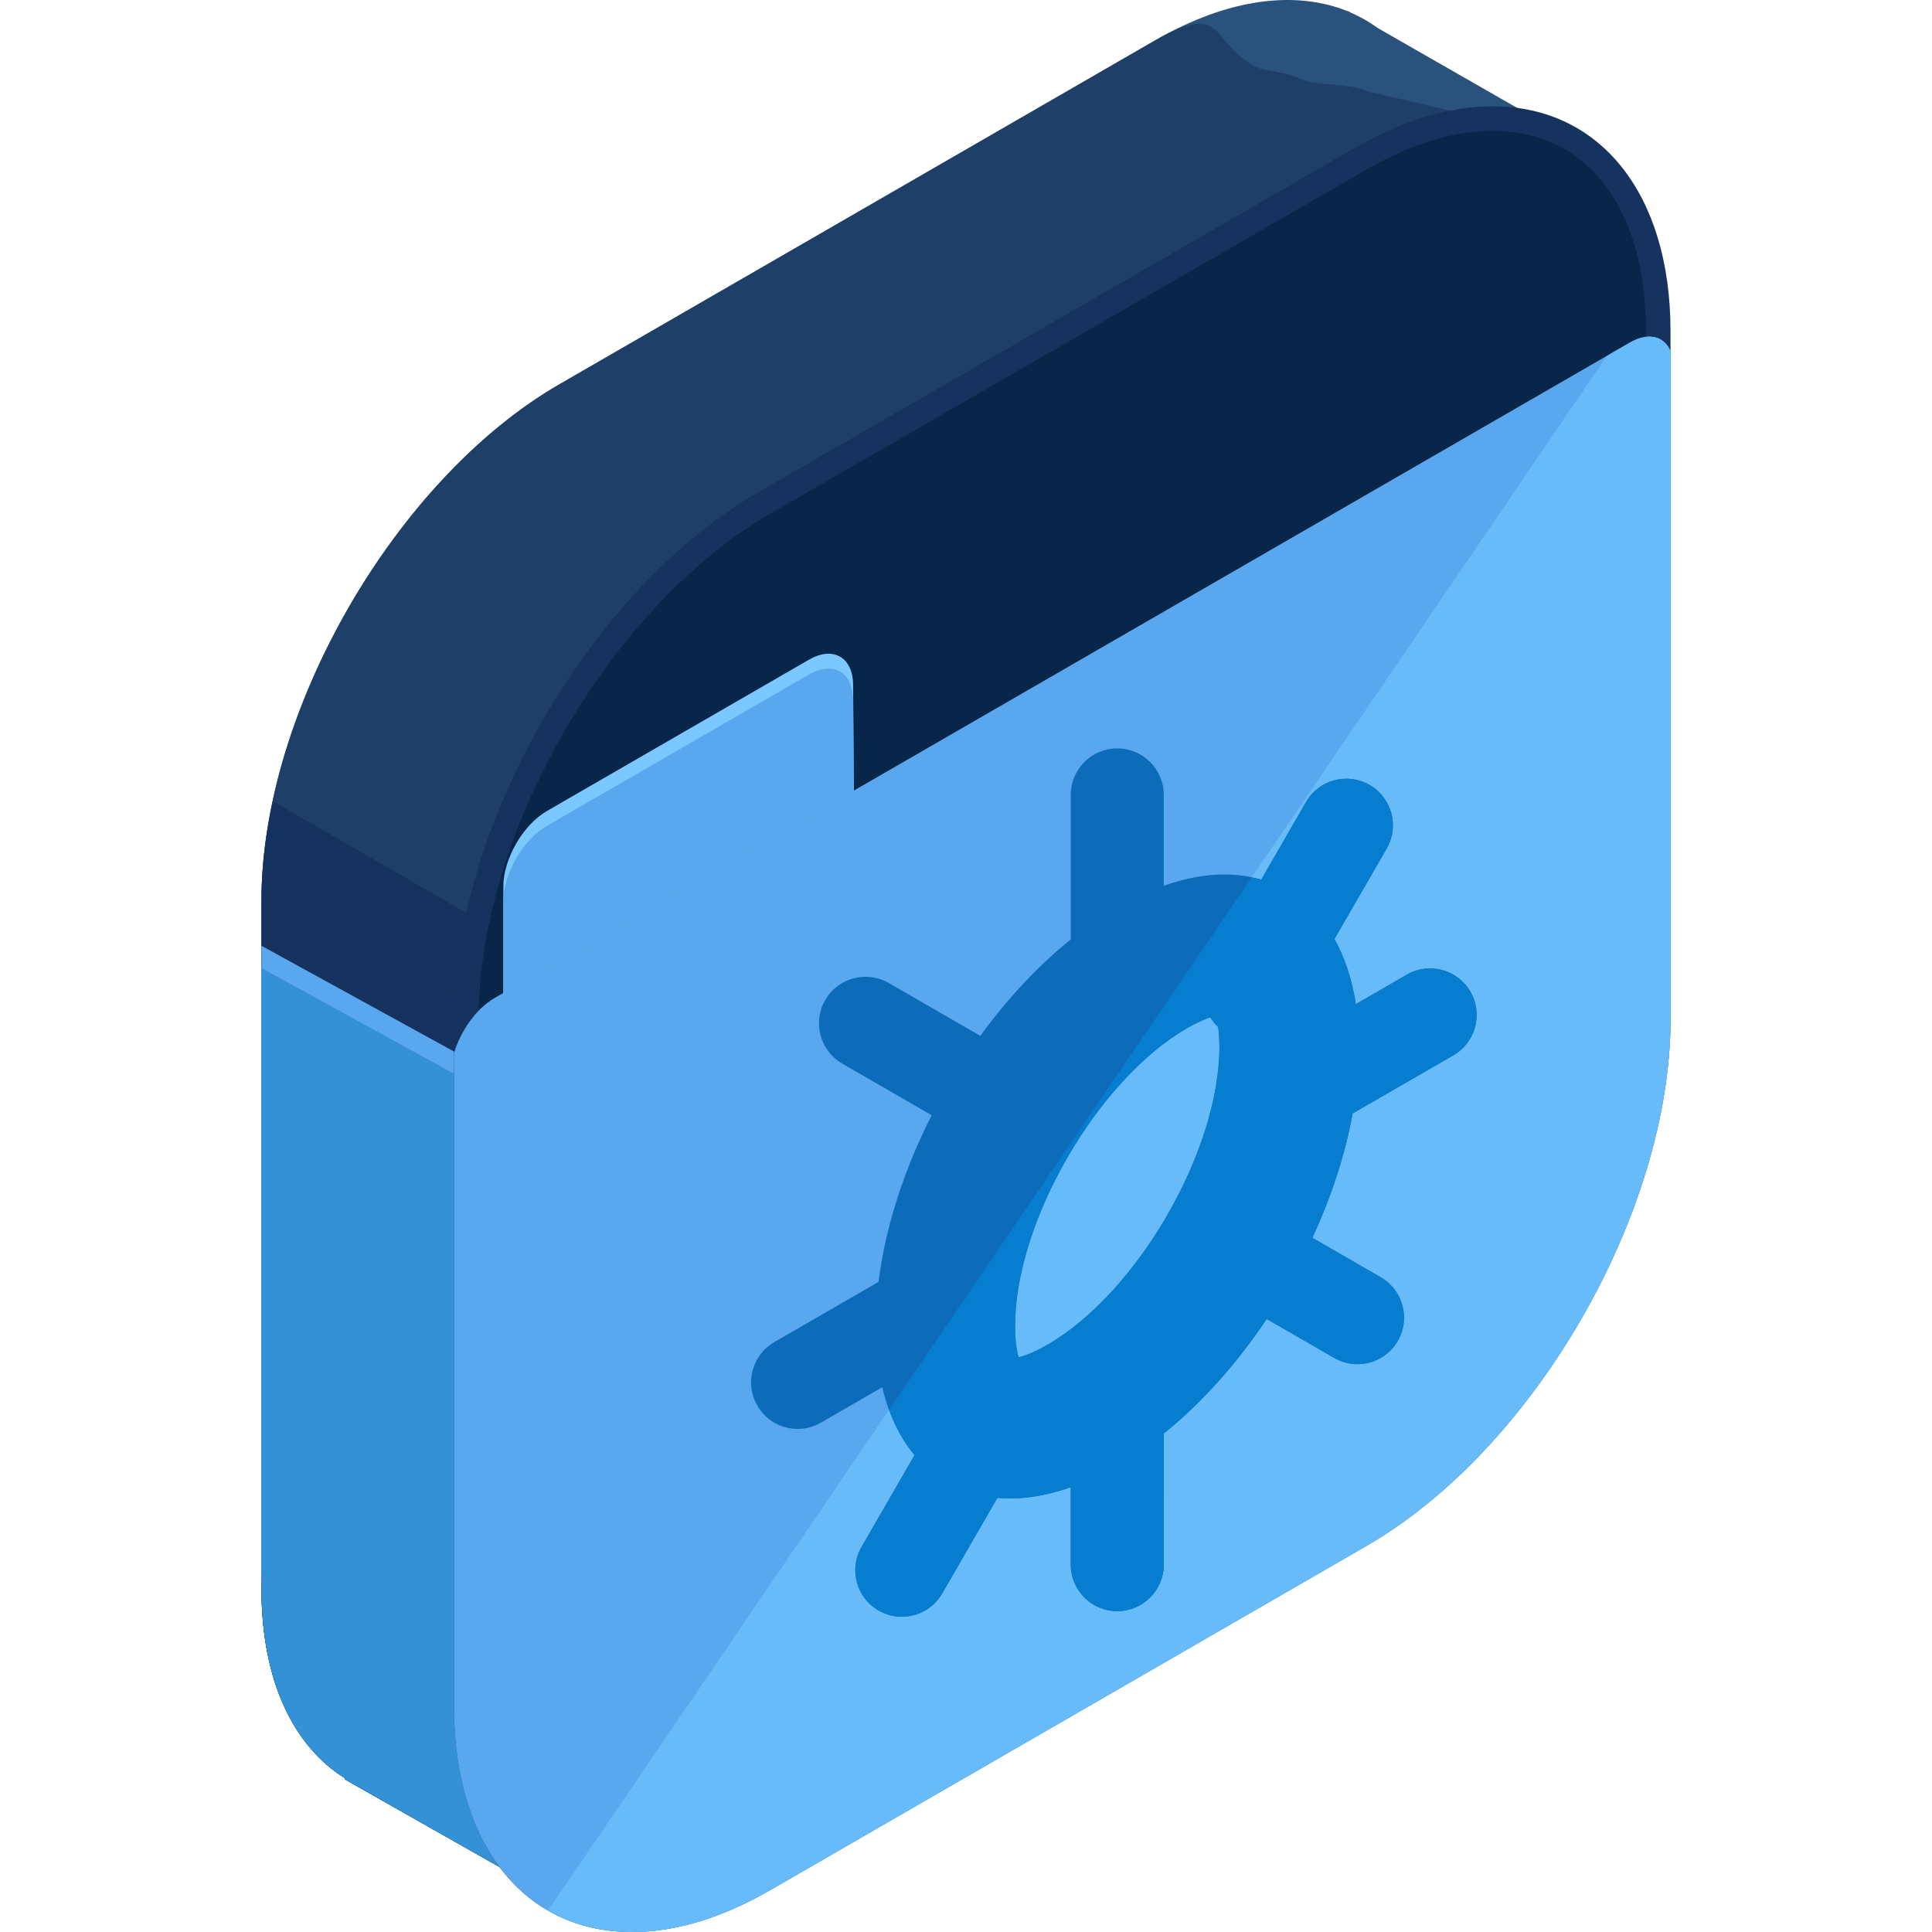 <?xml version="1.0" encoding="iso-8859-1"?>
<!-- Generator: Adobe Illustrator 19.0.0, SVG Export Plug-In . SVG Version: 6.00 Build 0)  -->
<svg xmlns="http://www.w3.org/2000/svg" xmlns:xlink="http://www.w3.org/1999/xlink" version="1.1" id="Capa_1" x="0px" y="0px" viewBox="0 0 504.119 504.119" style="enable-background:new 0 0 504.119 504.119;" xml:space="preserve">
<path style="fill:#29537C;" d="M410.126,36.32L359.635,7.396c-2.213-1.607-4.577-2.97-7.093-4.064l-0.748-0.425l-0.032,0.063  c-13.584-5.522-31.13-3.525-50.271,7.522l-155.514,89.777c-42.76,24.69-77.749,85.287-77.749,134.668v179.558  c0,24.08,8.365,41.157,21.851,49.538l-0.13,0.232l56.111,31.791l31.559-54.938l123.872-71.511  c42.756-24.69,77.749-85.287,77.749-134.668V90.092L410.126,36.32z"/>
<path style="fill:#1D3F68;" d="M410.126,36.32l-54.048-12.674c-2.209-1.611-13.249-1.571-15.762-2.666l-4.005-1.607l-7.215-1.339  c-13.584-5.522-8.464-18.593-27.605-7.546l-155.514,89.781c-42.76,24.69-77.749,85.287-77.749,134.668v179.558  c0,24.08,8.365,41.157,21.851,49.538l-0.13,0.232l56.111,31.791l31.559-54.938l123.872-71.511  c42.756-24.69,77.749-85.287,77.749-134.668V90.092L410.126,36.32z"/>
<path style="fill:#15335E;" d="M71.194,209.065c-1.887,8.791-2.966,17.499-2.966,25.872v179.558c0,24.08,8.365,41.157,21.851,49.538  l-0.13,0.232l56.111,31.791l31.559-54.938l123.872-71.511c7.266-4.194,14.285-9.496,20.964-15.537L71.194,209.065z"/>
<path style="fill:#59A8EF;" d="M68.228,246.788v21.323v140.595c0,24.08,8.365,41.157,21.851,49.534l-0.13,0.236l56.111,31.795  l31.559-54.942l114.062-65.851L68.228,246.788z"/>
<path style="fill:#3491D6;" d="M68.228,252.581V273.9v140.595c0,24.08,8.365,41.157,21.851,49.538l-0.13,0.232l56.111,31.791  l31.559-54.938l114.062-65.847L68.228,252.581z"/>
<path style="fill:#053A70;" d="M199.426,131.261c-42.76,24.69-77.753,85.287-77.753,134.668v179.558  c0,49.38,34.993,69.577,77.753,44.891l155.506-89.781c42.76-24.69,77.749-85.287,77.749-134.668V86.374  c0-49.38-34.989-69.577-77.749-44.891L199.426,131.261z"/>
<path style="fill:#082649;" d="M432.681,86.374c0-49.38-34.989-69.577-77.749-44.891l-155.506,89.777  c-42.76,24.69-77.753,85.287-77.753,134.668v179.558c0,49.38,34.993,69.577,77.753,44.891"/>
<path style="fill:#15335E;" d="M164.886,504.119h-0.008c-28.192,0-46.411-23.016-46.411-58.632V265.929  c0-50.527,35.596-112.187,79.348-137.44l155.514-89.781c12.603-7.278,24.769-10.965,36.147-10.965  c28.191,0,46.411,23.016,46.411,58.632v179.558c0,50.527-35.596,112.187-79.352,137.44l-155.51,89.781  C188.418,500.429,176.264,504.119,164.886,504.119z M389.48,34.158c-10.24,0-21.323,3.399-32.941,10.098l-155.514,89.777  c-41.984,24.245-76.146,83.413-76.146,131.895v179.558c0,32.209,15.325,52.22,39.999,52.22h0.008  c10.24,0,21.315-3.403,32.929-10.102l155.514-89.777c41.984-24.241,76.146-83.413,76.146-131.895V86.374  C429.479,54.166,414.151,34.158,389.48,34.158z"/>
<path style="fill:#7BC7FF;" d="M222.604,178.696c-0.051-7.231-5.222-10.185-11.496-6.577l-68.368,39.479  c-6.27,3.608-11.402,12.509-11.402,19.743v39.471l91.553-52.87L222.604,178.696z"/>
<g>
	<path style="fill:#59A8EF;" d="M222.604,182.563c-0.051-7.231-5.222-10.185-11.496-6.573l-68.368,39.475   c-6.27,3.612-11.402,12.509-11.402,19.744v39.471l91.557-52.87L222.604,182.563z"/>
	<path style="fill:#59A8EF;" d="M435.891,91.565c-1.686-3.875-5.786-4.97-10.567-2.202l-296.29,171.063   c-4.781,2.769-8.881,8.594-10.567,14.407v170.654c0,35.616,18.219,58.632,46.411,58.632h0.008c11.378,0,23.532-3.69,36.139-10.965   l155.51-89.781c43.756-25.253,79.352-86.914,79.352-137.44V91.565H435.891z"/>
</g>
<path style="fill:#67BBF9;" d="M143.039,498.479c6.313,3.639,13.639,5.64,21.839,5.64h0.008c11.378,0,23.532-3.69,36.139-10.965  l155.51-89.781c43.756-25.253,79.352-86.914,79.352-137.44V91.565c-0.13-0.299-0.299-0.547-0.457-0.815  c-0.138-0.232-0.276-0.469-0.437-0.677c-0.177-0.232-0.374-0.437-0.575-0.63s-0.41-0.362-0.63-0.524  c-0.205-0.146-0.402-0.299-0.622-0.414c-0.437-0.232-0.902-0.421-1.398-0.532c-0.154-0.032-0.323-0.028-0.477-0.047  c-0.414-0.063-0.835-0.091-1.276-0.071c-0.217,0.008-0.429,0.043-0.654,0.071c-0.433,0.063-0.886,0.161-1.343,0.291  c-0.209,0.063-0.41,0.114-0.622,0.193c-0.673,0.244-1.359,0.547-2.064,0.953l-6.034,3.486L143.039,498.479z"/>
<path style="fill:#0D6CBA;" d="M383.679,258.765c-3.363-5.805-10.784-7.806-16.593-4.443l-13.304,7.684  c-1.004-6.554-2.918-12.229-5.589-16.983l13.631-23.607c3.348-5.809,1.363-13.229-4.447-16.589  c-5.829-3.356-13.237-1.367-16.589,4.447l-11.681,20.24c-3.005-0.859-6.183-1.339-9.555-1.339c-4.962,0-10.299,0.973-15.884,2.93  v-23.682c0-6.703-5.435-12.142-12.146-12.142c-6.699,0-12.138,5.439-12.138,12.142v37.703c-8.613,6.936-16.601,15.541-23.583,25.159  l-23.891-13.792c-5.825-3.356-13.237-1.363-16.589,4.447c-3.352,5.813-1.359,13.237,4.45,16.593l23.328,13.466  c-7.188,14.104-12.071,29.117-13.859,43.485l-27.191,15.703c-5.817,3.363-7.798,10.787-4.447,16.589  c2.249,3.899,6.329,6.073,10.527,6.073c2.056,0,4.151-0.52,6.057-1.623l16.018-9.251c1.701,7.148,4.576,13.099,8.436,17.703  l-13.832,23.962c-3.356,5.813-1.371,13.229,4.447,16.585c1.914,1.107,4.001,1.627,6.057,1.627c4.194,0,8.279-2.174,10.531-6.069  l14.407-24.954c1.067,0.095,2.143,0.165,3.241,0.165c4.962,0,10.299-0.973,15.892-2.93v20.185c0,6.703,5.439,12.142,12.138,12.142  c6.711,0,12.146-5.439,12.146-12.142v-34.209c9.992-8.046,19.137-18.369,26.856-29.885l17.613,10.161  c1.914,1.107,4.001,1.631,6.057,1.631c4.198,0,8.283-2.178,10.531-6.077c3.352-5.809,1.359-13.229-4.443-16.585l-17.853-10.307  c4.927-10.63,8.554-21.646,10.5-32.437l26.301-15.183C385.042,272.002,387.031,264.574,383.679,258.765z M265.761,354.186  c-0.461-1.717-0.906-4.407-0.906-8.168c0-27.12,21.398-64.177,44.883-77.741c2.501-1.43,4.513-2.304,6.061-2.84  c0.571,0.922,1.233,1.796,2.056,2.548c0.197,1.426,0.331,3.127,0.331,5.179c0,27.116-21.398,64.169-44.879,77.729  C269.94,352.843,267.423,353.756,265.761,354.186z"/>
<path style="fill:#067DCE;" d="M379.232,275.357c5.809-3.356,7.794-10.784,4.447-16.593c-3.363-5.805-10.784-7.806-16.593-4.443  l-13.304,7.684c-1.004-6.554-2.918-12.229-5.589-16.983l13.631-23.607c3.348-5.809,1.363-13.229-4.447-16.589  c-5.829-3.356-13.237-1.367-16.589,4.447l-11.681,20.24c-0.819-0.236-1.686-0.366-2.525-0.54l-94.582,138.878  c1.682,4.577,3.899,8.558,6.64,11.827l-13.832,23.962c-3.356,5.813-1.371,13.229,4.447,16.585c1.914,1.107,4.001,1.627,6.057,1.627  c4.194,0,8.279-2.174,10.531-6.069l14.407-24.954c1.067,0.095,2.143,0.165,3.241,0.165c4.962,0,10.299-0.973,15.892-2.93v20.185  c0,6.703,5.439,12.142,12.138,12.142c6.711,0,12.146-5.439,12.146-12.142V374.04c9.992-8.046,19.137-18.369,26.856-29.885  l17.613,10.161c1.914,1.107,4.001,1.631,6.057,1.631c4.198,0,8.283-2.178,10.531-6.077c3.352-5.809,1.359-13.229-4.443-16.585  l-17.853-10.307c4.927-10.63,8.554-21.646,10.5-32.437L379.232,275.357z M273.311,350.897c-3.371,1.946-5.888,2.863-7.55,3.289  c-0.461-1.717-0.906-4.407-0.906-8.168c0-27.12,21.398-64.177,44.883-77.741c2.501-1.43,4.513-2.304,6.061-2.84  c0.571,0.922,1.233,1.796,2.056,2.548c0.197,1.426,0.331,3.127,0.331,5.179C318.19,300.28,296.793,337.333,273.311,350.897z"/>
<g>
</g>
<g>
</g>
<g>
</g>
<g>
</g>
<g>
</g>
<g>
</g>
<g>
</g>
<g>
</g>
<g>
</g>
<g>
</g>
<g>
</g>
<g>
</g>
<g>
</g>
<g>
</g>
<g>
</g>
</svg>
